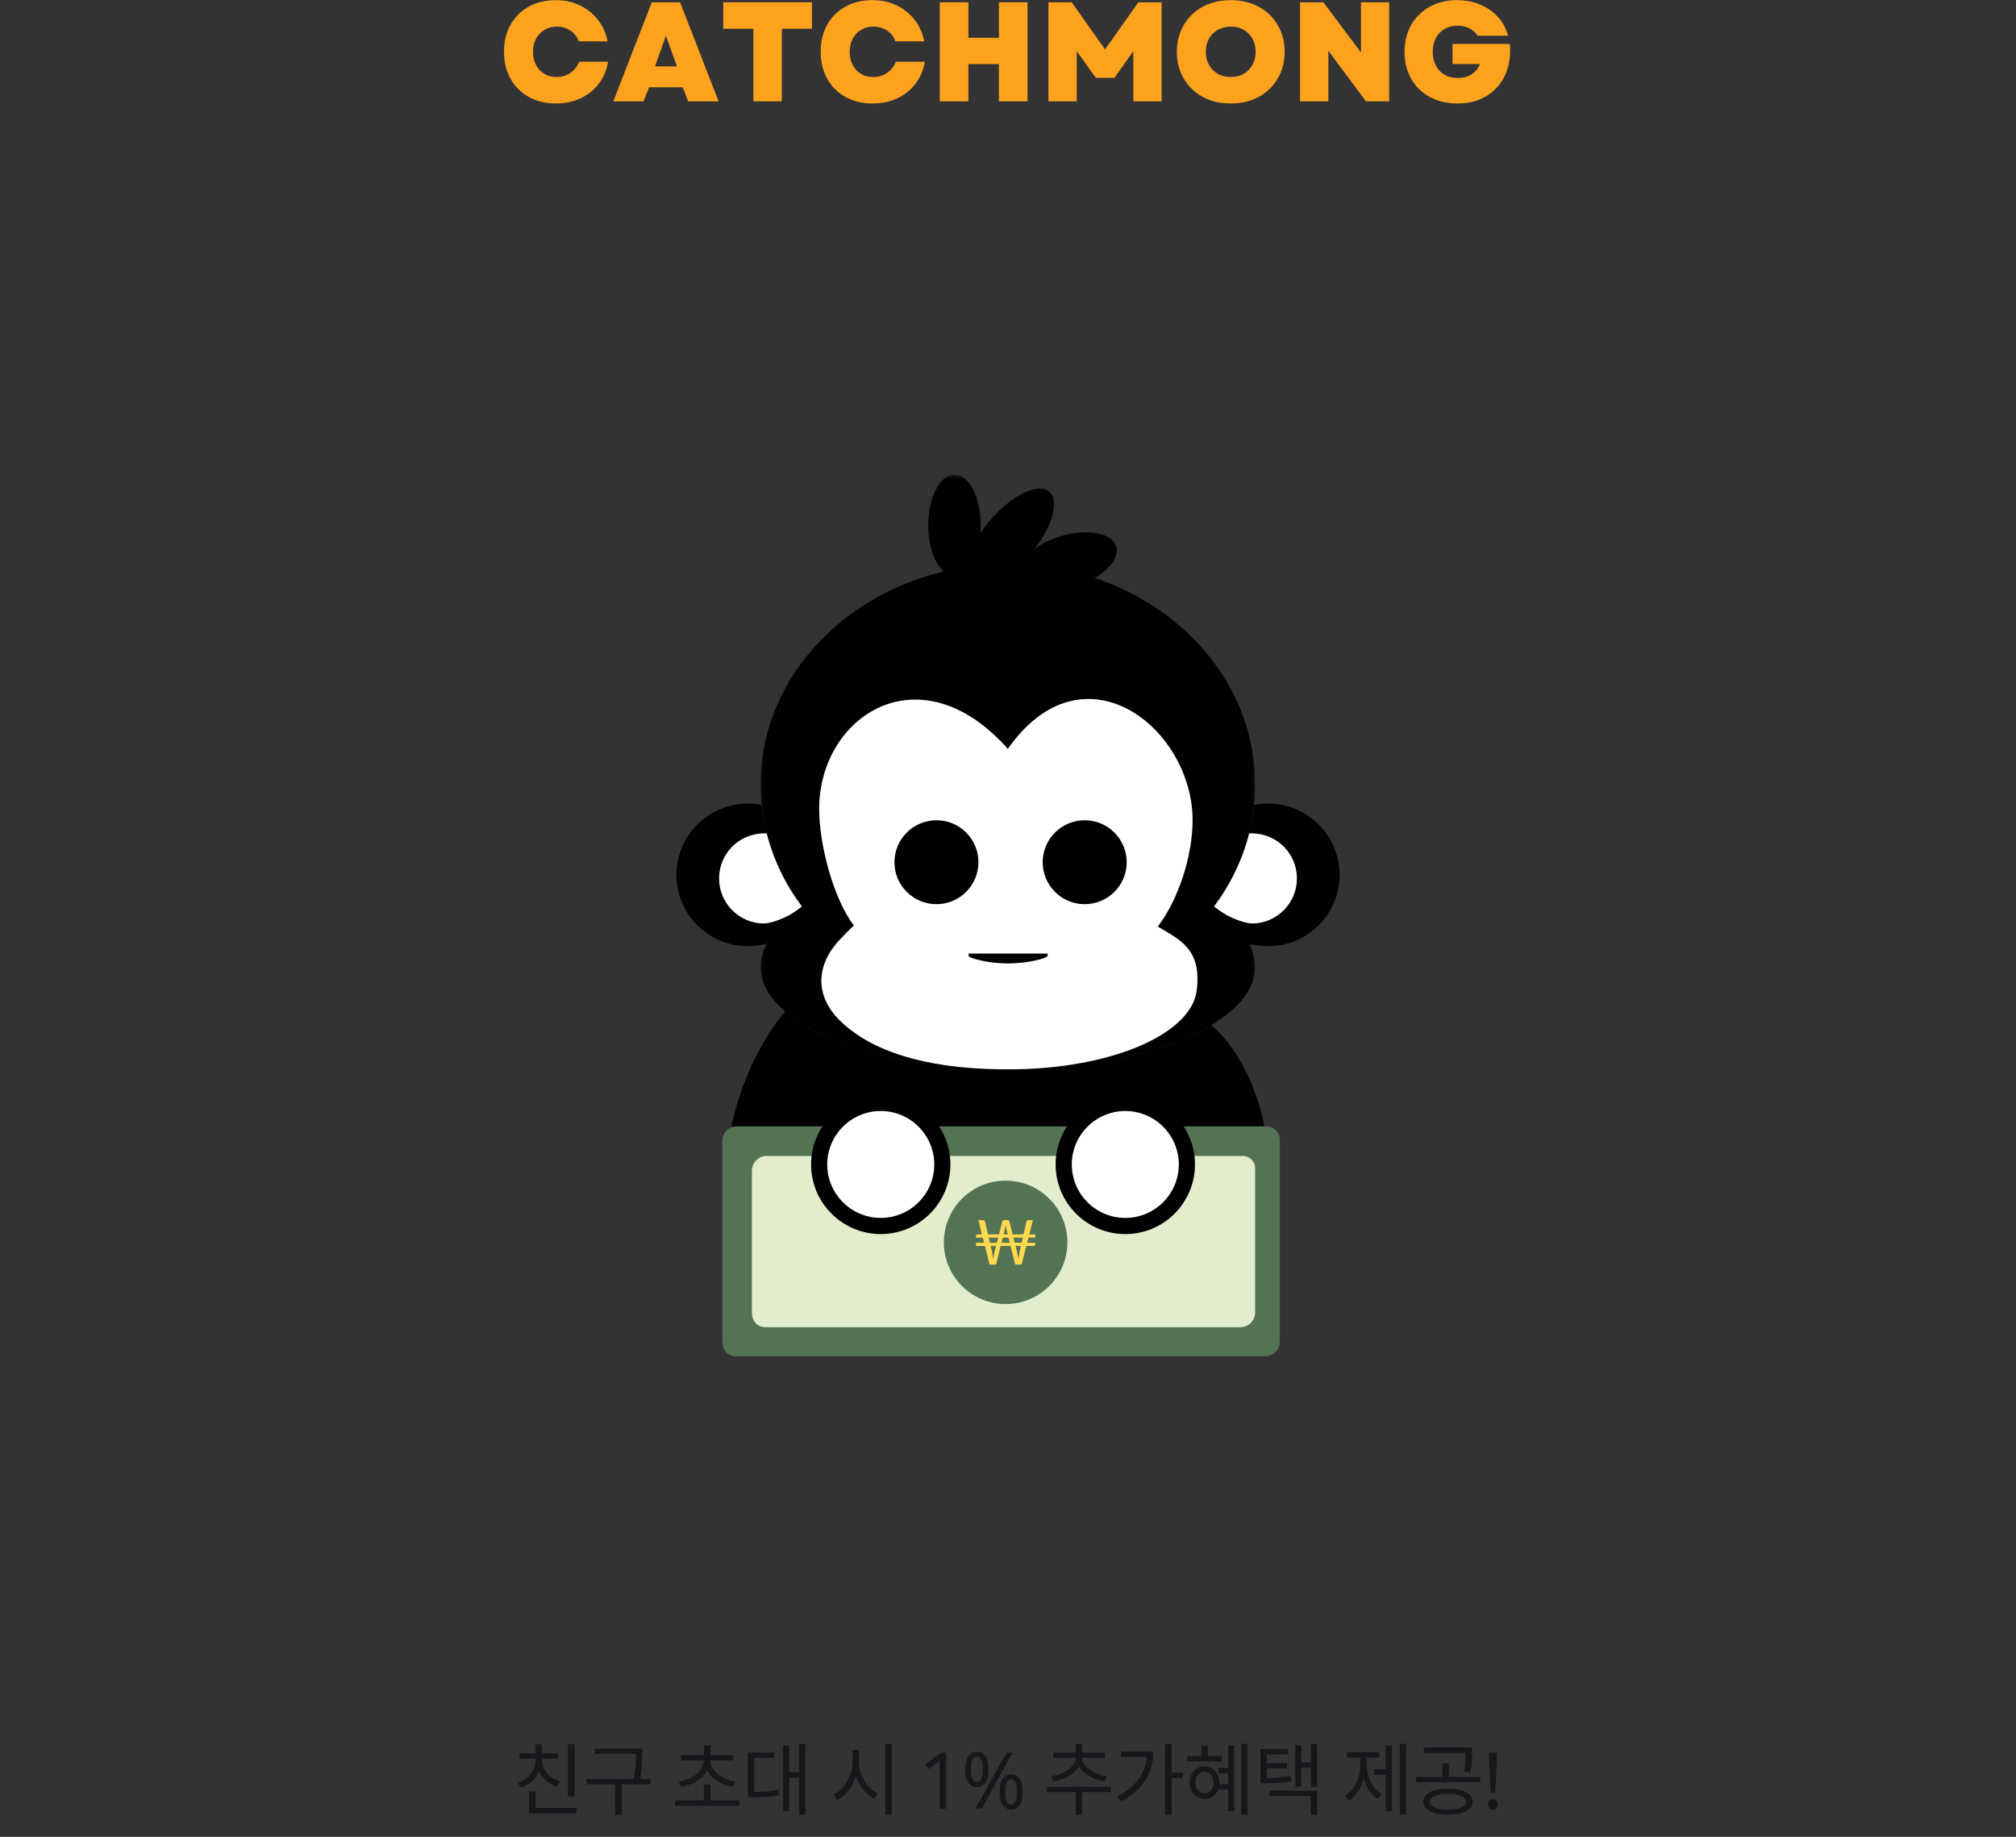 <svg width="360" height="328" viewBox="0 0 360 328" fill="none" xmlns="http://www.w3.org/2000/svg">
<rect x="0" y="0" width="360" height="328" fill="#333333" stroke="none"/>
<g clip-path="url(#clip0_836_14448)">
<path d="M99.271 18.477C97.435 18.477 95.822 18.091 94.432 17.316C93.04 16.543 91.954 15.46 91.173 14.068C90.389 12.678 90 11.073 90 9.252C90 7.433 90.386 5.829 91.162 4.436C91.934 3.046 93.017 1.963 94.41 1.188C95.8 0.415 97.404 0.026 99.226 0.026C100.805 0.026 102.231 0.331 103.511 0.94C104.797 1.549 105.871 2.403 106.737 3.5C107.608 4.591 108.195 5.885 108.496 7.38H103.342C103.071 6.59 102.581 5.956 101.876 5.474C101.168 4.994 100.353 4.752 99.429 4.752C98.6 4.752 97.867 4.944 97.229 5.327C96.589 5.705 96.085 6.229 95.718 6.906C95.357 7.577 95.177 8.358 95.177 9.252C95.177 10.126 95.352 10.904 95.707 11.586C96.059 12.272 96.553 12.805 97.184 13.188C97.816 13.566 98.543 13.752 99.372 13.752C100.334 13.752 101.168 13.504 101.876 13.008C102.581 12.511 103.097 11.851 103.421 11.023H108.598C108.341 12.52 107.786 13.828 106.929 14.947C106.071 16.07 104.989 16.938 103.68 17.553C102.378 18.167 100.909 18.477 99.271 18.477Z" fill="#FFA31F"/>
<path d="M109.523 18.094L116.392 0.41H121.444L128.324 18.094H122.888L121.929 15.59H115.896L114.937 18.094H109.523ZM116.956 11.857H120.892L118.918 6.376L116.956 11.857Z" fill="#FFA31F"/>
<path d="M134.534 18.094V5.135H129.154V0.41H144.989V5.135H139.609V18.094H134.534Z" fill="#FFA31F"/>
<path d="M155.822 18.477C153.987 18.477 152.374 18.091 150.984 17.316C149.591 16.543 148.505 15.46 147.724 14.068C146.941 12.678 146.552 11.073 146.552 9.252C146.552 7.433 146.938 5.829 147.713 4.436C148.486 3.046 149.568 1.963 150.961 1.188C152.351 0.415 153.956 0.026 155.777 0.026C157.356 0.026 158.783 0.331 160.063 0.94C161.349 1.549 162.423 2.403 163.288 3.5C164.16 4.591 164.746 5.885 165.048 7.38H159.894C159.623 6.59 159.132 5.956 158.427 5.474C157.72 4.994 156.905 4.752 155.98 4.752C155.151 4.752 154.418 4.944 153.781 5.327C153.141 5.705 152.636 6.229 152.27 6.906C151.909 7.577 151.728 8.358 151.728 9.252C151.728 10.126 151.903 10.904 152.258 11.586C152.611 12.272 153.104 12.805 153.736 13.188C154.367 13.566 155.095 13.752 155.924 13.752C156.885 13.752 157.72 13.504 158.427 13.008C159.132 12.511 159.648 11.851 159.973 11.023H165.149C164.893 12.52 164.337 13.828 163.48 14.947C162.623 16.07 161.54 16.938 160.232 17.553C158.929 18.167 157.46 18.477 155.822 18.477Z" fill="#FFA31F"/>
<path d="M178.379 18.094V11.451H172.921V18.094H167.823V0.41H172.921V6.748H178.379V0.41H183.488V18.094H178.379Z" fill="#FFA31F"/>
<path d="M187.221 18.094V0.41H191.382L197.326 8.823L203.281 0.41H207.431V18.094H202.378V9.15L198.995 13.899H195.679L192.273 9.128V18.094H187.221Z" fill="#FFA31F"/>
<path d="M219.781 18.477C218.36 18.477 217.063 18.255 215.89 17.812C214.723 17.361 213.714 16.724 212.856 15.895C211.999 15.069 211.334 14.09 210.86 12.962C210.386 11.835 210.15 10.6 210.15 9.252C210.15 7.907 210.386 6.669 210.86 5.541C211.334 4.414 211.999 3.438 212.856 2.609C213.714 1.783 214.723 1.148 215.89 0.703C217.063 0.252 218.36 0.026 219.781 0.026C221.194 0.026 222.482 0.252 223.65 0.703C224.823 1.148 225.838 1.783 226.695 2.609C227.558 3.438 228.223 4.414 228.691 5.541C229.165 6.669 229.402 7.907 229.402 9.252C229.402 10.6 229.165 11.835 228.691 12.962C228.223 14.09 227.558 15.069 226.695 15.895C225.838 16.724 224.823 17.361 223.65 17.812C222.482 18.255 221.194 18.477 219.781 18.477ZM215.326 9.252C215.326 10.126 215.512 10.904 215.89 11.586C216.274 12.272 216.798 12.805 217.469 13.188C218.146 13.566 218.916 13.752 219.781 13.752C220.652 13.752 221.419 13.566 222.082 13.188C222.75 12.805 223.272 12.272 223.65 11.586C224.033 10.904 224.225 10.126 224.225 9.252C224.225 8.358 224.033 7.577 223.65 6.906C223.272 6.229 222.75 5.705 222.082 5.327C221.419 4.944 220.652 4.752 219.781 4.752C218.916 4.752 218.146 4.944 217.469 5.327C216.798 5.705 216.274 6.229 215.89 6.906C215.512 7.577 215.326 8.358 215.326 9.252Z" fill="#FFA31F"/>
<path d="M232.154 18.094V0.41H236.315L243.037 9.376V0.41H248.067V18.094H243.928L237.206 9.071V18.094H232.154Z" fill="#FFA31F"/>
<path d="M260.265 18.477C258.393 18.477 256.747 18.091 255.326 17.316C253.904 16.543 252.794 15.46 251.998 14.068C251.209 12.678 250.814 11.073 250.814 9.252C250.814 7.433 251.209 5.835 251.998 4.459C252.794 3.077 253.896 1.994 255.303 1.211C256.707 0.421 258.337 0.026 260.186 0.026C261.689 0.026 263.062 0.291 264.303 0.816C265.549 1.335 266.607 2.068 267.472 3.015C268.343 3.957 268.95 5.076 269.288 6.376H263.852C263.513 5.82 263.029 5.383 262.397 5.068C261.765 4.746 261.055 4.583 260.265 4.583C259.386 4.583 258.61 4.783 257.942 5.18C257.279 5.572 256.763 6.117 256.397 6.816C256.028 7.515 255.844 8.327 255.844 9.252C255.844 10.149 256.019 10.949 256.374 11.654C256.727 12.362 257.234 12.917 257.897 13.323C258.565 13.724 259.369 13.921 260.31 13.921C261.326 13.921 262.171 13.693 262.848 13.233C263.53 12.768 264.001 12.167 264.258 11.429H259.386V7.842H269.615C269.75 9.393 269.626 10.817 269.243 12.117C268.865 13.411 268.262 14.536 267.427 15.489C266.592 16.436 265.569 17.175 264.359 17.699C263.147 18.218 261.782 18.477 260.265 18.477Z" fill="#FFA31F"/>
</g>
<path d="M225.902 201.571C213.102 208.058 196.314 213.48 175.111 211.492C156.842 209.774 141.855 207.674 130.605 201.13C133.286 188.58 139.823 180.889 140.242 180.636C147.136 186.514 161.386 190.633 178.033 190.927C178.105 190.933 178.18 190.933 178.255 190.933C178.523 190.942 178.786 190.942 179.052 190.946C179.361 190.949 179.667 190.949 179.977 190.949C180.267 190.949 180.555 190.949 180.845 190.946C181.136 190.946 181.42 190.942 181.708 190.933C196.042 190.708 208.627 187.646 216.289 183.061L216.323 183.121C216.323 183.121 223.17 188.089 225.902 201.571Z" fill="black"/>
<path d="M226.12 201.13C227.461 201.13 228.548 202.208 228.548 203.546C228.548 212.986 228.548 231.374 228.548 239.552C228.548 241.011 227.364 242.183 225.902 242.183C220.427 242.183 205.855 242.183 176.742 242.183C147.052 242.183 135.636 242.183 131.342 242.183C129.88 242.183 128.986 241.005 128.986 239.546C128.986 234.302 128.986 222.317 128.986 212.858V203.774C128.986 202.314 130.17 201.13 131.633 201.13C132.461 201.13 133.473 201.13 134.652 201.13C135.902 201.13 157.72 201.13 175.123 201.13C195.008 201.13 203.455 201.13 216.405 201.13C221.067 201.13 214.786 201.13 226.12 201.13Z" fill="#547355"/>
<path d="M221.942 206.421C223.155 206.421 224.136 207.399 224.136 208.608C224.136 215.486 224.136 228.099 224.136 234.355C224.136 235.814 222.961 236.992 221.498 236.992C216.373 236.992 203.223 236.992 177.373 236.992C151.123 236.992 140.698 236.992 136.639 236.992C135.177 236.992 134.267 235.808 134.267 234.349C134.267 230.167 134.267 222.017 134.267 215.155V209.064C134.267 207.602 135.452 206.417 136.911 206.417C137.608 206.417 138.433 206.417 139.38 206.417C151.802 206.417 160.205 206.417 175.914 206.417C193.861 206.417 201.486 206.417 213.177 206.417C217.383 206.417 211.714 206.421 221.942 206.421Z" fill="#E1EDCD"/>
<path d="M226.461 143.499C233.495 143.499 239.205 149.196 239.205 156.23C239.205 163.258 233.495 168.958 226.461 168.958C225.458 168.958 224.48 168.842 223.542 168.627L223.161 168.805C221.942 166.442 219.623 164.246 216.433 162.317C216.552 162.161 216.673 162.005 216.786 161.846L217.067 162.055C219.758 164.261 222.792 164.902 223.542 164.902C227.986 164.902 231.589 161.299 231.589 156.858C231.589 152.417 227.986 148.821 223.542 148.821C223.445 148.821 223.358 148.821 223.261 148.824L223.055 148.767C223.473 147.124 223.773 145.449 223.948 143.733L223.998 143.736C224.792 143.577 225.62 143.499 226.461 143.499Z" fill="black"/>
<path d="M223.542 148.821C227.986 148.821 231.589 152.417 231.589 156.858C231.589 161.299 227.986 164.902 223.542 164.902C222.792 164.902 219.758 164.261 217.067 162.055L216.786 161.846C219.711 157.921 221.864 153.508 223.055 148.767L223.261 148.824C223.358 148.821 223.445 148.821 223.542 148.821Z" fill="white"/>
<mask id="mask0_836_14448" style="mask-type:luminance" maskUnits="userSpaceOnUse" x="135" y="84" width="90" height="108">
<path d="M135.498 84.764H224.298V191.177H135.498V84.764Z" fill="white"/>
</mask>
<g mask="url(#mask0_836_14448)">
<path d="M140.242 180.636C137.408 178.224 135.817 175.514 135.817 172.649C135.817 171.211 136.217 169.811 136.977 168.467C138.236 166.233 140.486 164.155 143.523 162.317C143.411 162.171 143.289 162.014 143.183 161.864C140.258 157.942 138.098 153.527 136.902 148.783C136.48 147.139 136.18 145.449 136.005 143.736C135.877 142.539 135.817 141.317 135.817 140.092C135.817 121.874 149.695 106.542 168.533 102.046C166.898 100.636 165.758 97.474 165.758 93.799C165.758 88.808 167.855 84.764 170.442 84.764C173.023 84.764 175.123 88.808 175.123 93.799C175.123 94.292 175.095 94.774 175.058 95.246C175.583 94.449 176.18 93.649 176.852 92.864C180.702 88.386 185.408 86.124 187.37 87.808C189.198 89.38 187.995 93.817 184.711 98.033C185.936 97.133 187.498 96.342 189.277 95.789C194.042 94.302 198.533 95.099 199.302 97.564C199.867 99.374 198.267 101.574 195.502 103.208C212.23 108.814 224.136 123.208 224.136 140.092C224.136 141.317 224.077 142.533 223.948 143.733C223.773 145.449 223.473 147.124 223.055 148.767C221.864 153.508 219.711 157.921 216.786 161.846C216.673 162.005 216.552 162.161 216.433 162.317C219.623 164.246 221.942 166.442 223.161 168.805C223.802 170.046 224.136 171.33 224.136 172.649C224.136 176.514 221.239 180.105 216.289 183.061C208.627 187.646 196.042 190.708 181.708 190.933C199.452 190.552 212.664 184.361 213.677 176.983C214.714 169.364 210.445 167.705 206.742 165.458C210.445 160.633 212.958 152.789 212.958 146.502C212.958 129.902 193.386 114.536 179.977 133.736C164.236 115.999 146.283 127.877 146.283 144.471C146.283 150.767 148.802 160.467 152.508 165.299C152.417 165.18 149.683 168.077 149.452 168.352C145.52 173.014 145.748 178.255 150.242 182.492C157.211 189.067 168.602 190.739 178.033 190.927C161.386 190.633 147.136 186.514 140.242 180.636Z" fill="black"/>
</g>
<path d="M206.742 165.458C210.445 167.705 214.714 169.364 213.677 176.983C212.664 184.361 199.452 190.552 181.708 190.933C181.423 190.936 181.136 190.942 180.845 190.946C180.555 190.949 180.267 190.949 179.977 190.949C179.667 190.949 179.361 190.949 179.052 190.946C178.792 190.942 178.523 190.936 178.255 190.933C178.18 190.933 178.105 190.933 178.033 190.927C168.602 190.739 157.211 189.067 150.242 182.492C145.748 178.255 145.52 173.014 149.452 168.352C149.683 168.077 152.417 165.18 152.508 165.299C148.802 160.467 146.283 150.767 146.283 144.471C146.283 127.877 164.236 115.999 179.977 133.736C193.386 114.536 212.958 129.902 212.958 146.502C212.958 152.789 210.445 160.633 206.742 165.458Z" fill="white"/>
<path d="M143.183 161.864C143.289 162.014 143.411 162.171 143.523 162.317C140.486 164.155 138.236 166.233 136.977 168.467L136.458 168.627C135.52 168.842 134.545 168.958 133.539 168.958C126.502 168.958 120.795 163.258 120.795 156.23C120.795 149.196 126.502 143.499 133.539 143.499C134.383 143.499 135.208 143.577 136.005 143.736C136.18 145.449 136.48 147.139 136.902 148.783L136.736 148.824C136.645 148.821 136.552 148.821 136.458 148.821C132.011 148.821 128.411 152.417 128.411 156.858C128.411 161.299 132.011 164.902 136.458 164.902C137.205 164.902 140.248 164.261 142.933 162.055L143.183 161.864Z" fill="black"/>
<path d="M143.183 161.864L142.933 162.055C140.248 164.261 137.205 164.902 136.458 164.902C132.011 164.902 128.411 161.299 128.411 156.858C128.411 152.417 132.011 148.821 136.458 148.821C136.552 148.821 136.645 148.821 136.736 148.824L136.902 148.783C138.098 153.527 140.258 157.942 143.183 161.864Z" fill="white"/>
<path d="M211.948 207.939C211.948 214.008 207.02 218.927 200.952 218.927C194.877 218.927 189.955 214.008 189.955 207.939C189.955 201.874 194.877 196.952 200.952 196.952C207.02 196.952 211.948 201.874 211.948 207.939Z" fill="white"/>
<path d="M200.945 220.367C194.086 220.367 188.505 214.792 188.505 207.939C188.505 201.083 194.086 195.508 200.945 195.508C207.808 195.508 213.386 201.083 213.386 207.939C213.386 214.792 207.808 220.367 200.945 220.367ZM200.945 198.392C195.677 198.392 191.392 202.674 191.392 207.939C191.392 213.205 195.677 217.483 200.945 217.483C206.217 217.483 210.502 213.205 210.502 207.939C210.505 202.674 206.217 198.392 200.945 198.392Z" fill="black"/>
<path d="M168.277 207.939C168.277 214.008 163.348 218.927 157.28 218.927C151.205 218.927 146.283 214.008 146.283 207.939C146.283 201.874 151.205 196.952 157.28 196.952C163.348 196.952 168.277 201.874 168.277 207.939Z" fill="white"/>
<path d="M190.605 221.846C190.605 227.933 185.664 232.864 179.577 232.864C173.483 232.864 168.548 227.933 168.548 221.846C168.548 215.764 173.483 210.827 179.577 210.827C185.664 210.827 190.605 215.764 190.605 221.846Z" fill="#547355"/>
<path d="M157.28 220.367C150.417 220.367 144.839 214.792 144.839 207.939C144.839 201.083 150.417 195.508 157.28 195.508C164.136 195.508 169.714 201.083 169.714 207.939C169.714 214.792 164.136 220.367 157.28 220.367ZM157.28 198.392C152.008 198.392 147.72 202.674 147.72 207.939C147.72 213.205 152.008 217.483 157.28 217.483C162.545 217.483 166.833 213.205 166.833 207.939C166.833 202.674 162.545 198.392 157.28 198.392Z" fill="black"/>
<path d="M174.723 153.967C174.723 158.105 171.364 161.458 167.223 161.458C163.083 161.458 159.723 158.105 159.723 153.967C159.723 149.827 163.083 146.474 167.23 146.474C171.367 146.474 174.723 149.827 174.723 153.967Z" fill="black"/>
<path d="M201.195 153.967C201.195 158.105 197.836 161.458 193.692 161.458C189.552 161.458 186.195 158.105 186.195 153.967C186.195 149.827 189.552 146.474 193.692 146.474C197.836 146.474 201.195 149.827 201.195 153.967Z" fill="black"/>
<path d="M187.077 170.274V170.696C187.077 171.021 183.92 172.039 180.017 172.039C176.123 172.039 172.958 171.021 172.958 170.696V170.274H187.077Z" fill="black"/>
<path d="M182.645 221.002H180.977L181.208 221.921H182.436L182.645 221.002ZM182.305 222.486H181.352L181.642 223.649C181.673 223.817 181.708 224.005 181.748 224.214C181.792 224.421 181.833 224.633 181.873 224.849C181.895 224.633 181.92 224.421 181.952 224.214C181.98 224.002 182.011 223.814 182.039 223.649L182.305 222.486ZM180.32 221.921L180.089 221.002H179.07L178.839 221.921H180.32ZM177.873 222.486H176.905L177.17 223.649C177.198 223.817 177.23 224.008 177.258 224.224C177.289 224.436 177.32 224.649 177.352 224.871C177.389 224.649 177.427 224.436 177.467 224.224C177.511 224.008 177.548 223.817 177.577 223.649L177.873 222.486ZM176.773 221.921H178.017L178.248 221.002H176.564L176.773 221.921ZM179.214 220.43H179.945L179.78 219.761C179.755 219.627 179.72 219.477 179.683 219.302C179.645 219.127 179.611 218.955 179.583 218.78C179.552 218.955 179.517 219.127 179.477 219.302C179.442 219.477 179.411 219.627 179.383 219.761L179.214 220.43ZM183.648 221.002L183.417 221.921H184.87V222.217C184.87 222.286 184.842 222.346 184.789 222.402C184.736 222.458 184.67 222.486 184.583 222.486H183.273L182.43 225.814H181.289L180.458 222.486H178.695L177.858 225.814H176.717L175.873 222.486H174.283V221.921H175.733L175.502 221.002H174.283V220.696C174.283 220.63 174.308 220.571 174.361 220.514C174.414 220.458 174.486 220.43 174.57 220.43H175.358L174.711 217.88H175.539C175.633 217.88 175.714 217.902 175.78 217.952C175.848 217.996 175.889 218.055 175.902 218.133L176.43 220.43H178.392L178.977 218.133C178.986 218.067 179.027 218.008 179.098 217.958C179.167 217.905 179.248 217.88 179.339 217.88H179.886C179.98 217.88 180.061 217.902 180.127 217.952C180.192 217.996 180.233 218.055 180.248 218.133L180.827 220.43H182.777L183.305 218.133C183.32 218.064 183.361 218.005 183.427 217.958C183.498 217.905 183.577 217.88 183.67 217.88H184.442L183.795 220.43H184.87V221.002H183.648Z" fill="#FFD94F"/>
<path d="M101.419 311.424H102.595V320.776H101.419V311.424ZM94.461 322.834H102.973V323.786H94.461V322.834ZM94.461 319.894H95.609V323.338H94.461V319.894ZM95.651 313.832H96.603V314.364C96.603 316.632 95.161 318.508 93.047 319.236L92.473 318.326C94.349 317.71 95.651 316.114 95.651 314.364V313.832ZM95.847 313.832H96.799V314.364C96.799 316.016 98.115 317.514 100.005 318.102L99.445 319.012C97.303 318.326 95.847 316.534 95.847 314.364V313.832ZM92.767 313.104H99.655V314.042H92.767V313.104ZM95.651 311.466H96.799V313.552H95.651V311.466ZM106.178 312.236H114.088V313.174H106.178V312.236ZM104.75 317.668H116.188V318.62H104.75V317.668ZM109.86 318.298H111.022V324.08H109.86V318.298ZM113.542 312.236H114.676V313.328C114.676 314.644 114.676 316.128 114.2 318.27L113.052 318.116C113.542 316.072 113.542 314.602 113.542 313.328V312.236ZM120.566 321.504H132.032V322.47H120.566V321.504ZM125.704 318.648H126.866V322.022H125.704V318.648ZM125.704 314.056H126.726V314.336C126.726 316.926 124.374 318.606 121.63 319.082L121.182 318.158C123.66 317.766 125.704 316.296 125.704 314.336V314.056ZM125.858 314.056H126.866V314.336C126.866 316.296 128.91 317.766 131.388 318.158L130.94 319.082C128.196 318.606 125.858 316.926 125.858 314.336V314.056ZM121.616 313.398H130.94V314.364H121.616V313.398ZM125.704 311.676H126.866V313.748H125.704V311.676ZM142.713 311.41H143.833V324.066H142.713V311.41ZM140.571 316.478H143.007V317.444H140.571V316.478ZM139.843 311.69H140.935V323.422H139.843V311.69ZM133.543 319.978H134.369C136.217 319.978 137.477 319.908 138.947 319.6L139.059 320.566C137.547 320.888 136.273 320.944 134.369 320.944H133.543V319.978ZM133.543 312.95H138.247V313.902H134.691V320.412H133.543V312.95ZM152.242 312.502H153.194V314.77C153.194 317.682 151.626 320.384 149.554 321.434L148.84 320.482C150.716 319.586 152.242 317.164 152.242 314.77V312.502ZM152.438 312.502H153.39V314.77C153.39 317.08 154.902 319.404 156.778 320.272L156.078 321.196C154.02 320.188 152.438 317.584 152.438 314.77V312.502ZM158.094 311.396H159.256V324.08H158.094V311.396ZM168.996 322.974H167.792V315.988C167.792 315.717 167.792 315.488 167.792 315.302C167.801 315.115 167.81 314.942 167.82 314.784C167.829 314.616 167.838 314.443 167.848 314.266C167.698 314.415 167.563 314.541 167.442 314.644C167.32 314.746 167.166 314.877 166.98 315.036L165.916 315.904L165.272 315.078L167.974 312.978H168.996V322.974ZM174.418 312.838C175.108 312.838 175.631 313.113 175.986 313.664C176.34 314.205 176.518 314.97 176.518 315.96C176.518 316.949 176.345 317.724 176 318.284C175.664 318.834 175.136 319.11 174.418 319.11C173.979 319.11 173.606 318.984 173.298 318.732C172.99 318.48 172.756 318.12 172.598 317.654C172.448 317.178 172.374 316.613 172.374 315.96C172.374 314.97 172.537 314.205 172.864 313.664C173.19 313.113 173.708 312.838 174.418 312.838ZM174.418 313.706C174.063 313.706 173.802 313.897 173.634 314.28C173.475 314.653 173.396 315.213 173.396 315.96C173.396 316.706 173.475 317.271 173.634 317.654C173.802 318.036 174.063 318.228 174.418 318.228C174.782 318.228 175.052 318.041 175.23 317.668C175.407 317.285 175.496 316.716 175.496 315.96C175.496 315.213 175.407 314.653 175.23 314.28C175.052 313.897 174.782 313.706 174.418 313.706ZM180.816 312.978L175.272 322.974H174.194L179.738 312.978H180.816ZM180.536 316.842C180.993 316.842 181.376 316.968 181.684 317.22C181.992 317.462 182.225 317.817 182.384 318.284C182.552 318.741 182.636 319.301 182.636 319.964C182.636 320.953 182.463 321.728 182.118 322.288C181.782 322.838 181.254 323.114 180.536 323.114C180.097 323.114 179.724 322.988 179.416 322.736C179.108 322.484 178.874 322.124 178.716 321.658C178.566 321.182 178.492 320.617 178.492 319.964C178.492 318.974 178.655 318.209 178.982 317.668C179.308 317.117 179.826 316.842 180.536 316.842ZM180.536 317.724C180.181 317.724 179.92 317.91 179.752 318.284C179.593 318.657 179.514 319.217 179.514 319.964C179.514 320.72 179.593 321.289 179.752 321.672C179.92 322.045 180.181 322.232 180.536 322.232C180.9 322.232 181.17 322.045 181.348 321.672C181.525 321.298 181.614 320.729 181.614 319.964C181.614 319.217 181.525 318.657 181.348 318.284C181.17 317.91 180.9 317.724 180.536 317.724ZM192.097 319.46H193.245V324.08H192.097V319.46ZM186.959 319.054H198.397V320.02H186.959V319.054ZM192.083 313.58H193.105V313.902C193.105 316.086 190.739 317.696 188.079 318.102L187.673 317.178C189.955 316.87 192.083 315.484 192.083 313.902V313.58ZM192.237 313.58H193.245V313.902C193.245 315.47 195.387 316.87 197.655 317.178L197.235 318.102C194.589 317.71 192.237 316.058 192.237 313.902V313.58ZM188.065 312.964H197.291V313.916H188.065V312.964ZM192.097 311.41H193.245V313.3H192.097V311.41ZM208.042 311.396H209.218V324.066H208.042V311.396ZM208.896 316.534H211.234V317.5H208.896V316.534ZM204.808 312.768H205.942C205.942 316.366 204.29 319.614 200.202 321.672L199.558 320.776C203.058 318.998 204.808 316.296 204.808 312.95V312.768ZM200.146 312.768H205.41V313.72H200.146V312.768ZM221.649 311.41H222.769V324.066H221.649V311.41ZM219.325 311.676H220.417V323.436H219.325V311.676ZM217.575 315.694H219.829V316.632H217.575V315.694ZM217.477 318.592H219.745V319.53H217.477V318.592ZM211.989 313.58H218.219V314.518H211.989V313.58ZM215.083 315.386C216.623 315.386 217.743 316.576 217.743 318.312C217.743 320.034 216.623 321.238 215.083 321.238C213.557 321.238 212.437 320.034 212.437 318.312C212.437 316.576 213.557 315.386 215.083 315.386ZM215.083 316.366C214.145 316.366 213.459 317.164 213.459 318.312C213.459 319.446 214.145 320.244 215.083 320.244C216.035 320.244 216.707 319.446 216.707 318.312C216.707 317.164 216.035 316.366 215.083 316.366ZM214.523 311.732H215.671V314.112H214.523V311.732ZM225.078 317.458H225.89C227.878 317.458 229.054 317.416 230.468 317.136L230.58 318.088C229.124 318.368 227.92 318.424 225.89 318.424H225.078V317.458ZM225.078 312.334H229.978V313.286H226.198V317.976H225.078V312.334ZM225.848 314.854H229.824V315.764H225.848V314.854ZM234.094 311.41H235.2V319.082H234.094V311.41ZM232.05 314.714H234.444V315.666H232.05V314.714ZM231.308 311.648H232.4V319.012H231.308V311.648ZM226.716 319.754H235.2V324.066H234.052V320.706H226.716V319.754ZM249.979 311.41H251.099V324.066H249.979V311.41ZM245.373 315.946H247.795V316.912H245.373V315.946ZM247.445 311.704H248.537V323.422H247.445V311.704ZM242.937 313.37H243.833V314.98C243.833 317.752 242.769 320.37 240.907 321.546L240.193 320.678C241.957 319.614 242.937 317.304 242.937 314.98V313.37ZM243.175 313.37H244.071V314.98C244.071 317.178 245.023 319.376 246.759 320.384L246.045 321.238C244.197 320.118 243.175 317.626 243.175 314.98V313.37ZM240.543 312.88H246.325V313.846H240.543V312.88ZM258.56 319.39C261.248 319.39 262.97 320.272 262.97 321.728C262.97 323.17 261.248 324.038 258.56 324.038C255.858 324.038 254.15 323.17 254.15 321.728C254.15 320.272 255.858 319.39 258.56 319.39ZM258.56 320.3C256.572 320.3 255.298 320.846 255.298 321.728C255.298 322.596 256.572 323.142 258.56 323.142C260.548 323.142 261.808 322.596 261.808 321.728C261.808 320.846 260.548 320.3 258.56 320.3ZM254.248 312.04H262.396V312.992H254.248V312.04ZM252.89 317.304H264.314V318.242H252.89V317.304ZM257.58 314.868H258.728V317.57H257.58V314.868ZM261.724 312.04H262.858V313.118C262.858 314.14 262.858 315.162 262.522 316.478L261.374 316.338C261.724 315.036 261.724 314.112 261.724 313.118V312.04ZM267.001 320.16H266.203L265.853 312.978H267.351L267.001 320.16ZM265.727 322.218C265.727 321.872 265.811 321.63 265.979 321.49C266.147 321.35 266.352 321.28 266.595 321.28C266.828 321.28 267.029 321.35 267.197 321.49C267.374 321.63 267.463 321.872 267.463 322.218C267.463 322.554 267.374 322.796 267.197 322.946C267.029 323.095 266.828 323.17 266.595 323.17C266.352 323.17 266.147 323.095 265.979 322.946C265.811 322.796 265.727 322.554 265.727 322.218Z" fill="#17171B"/>
<defs>
<clipPath id="clip0_836_14448">
<rect width="180" height="18.947" fill="white" transform="translate(90 0.026)"/>
</clipPath>
</defs>
</svg>
